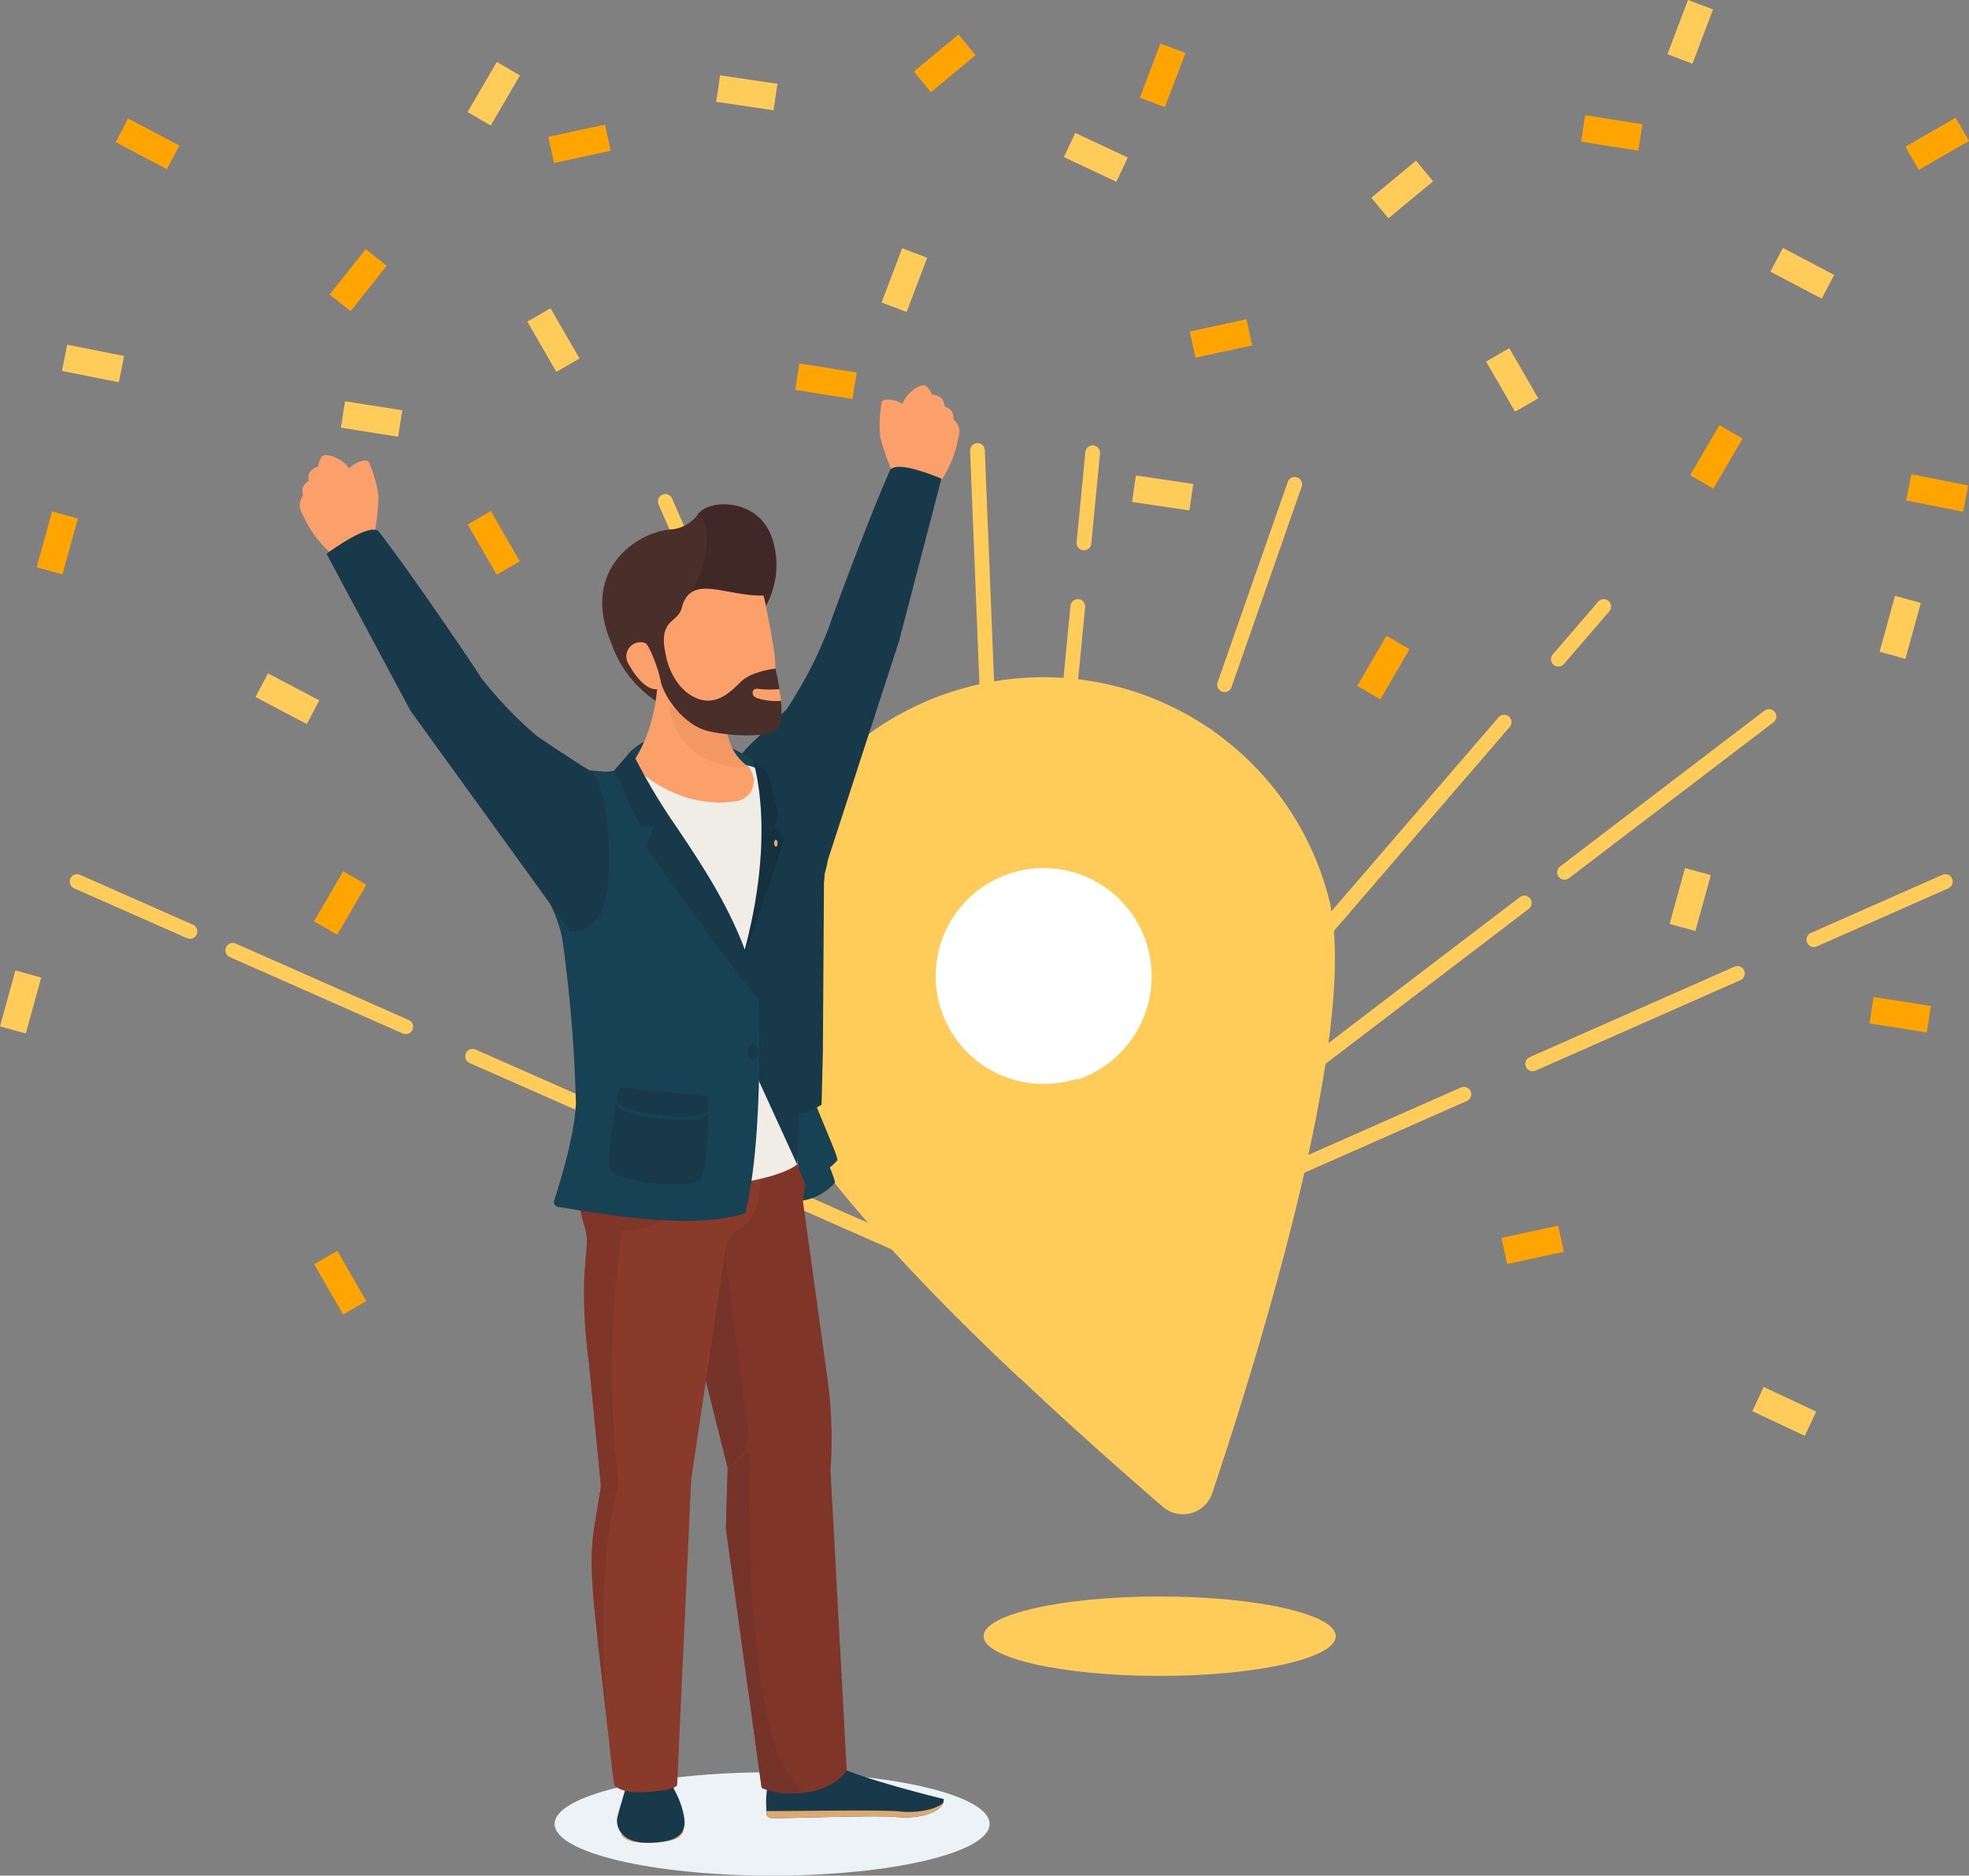 <svg xmlns="http://www.w3.org/2000/svg" width="280.908" height="267.594" viewBox="0 0 280.908 267.594"><rect x="0" y="0" width="280.908" height="267.594" fill="#808080" stroke="none"/><g transform="translate(-515.425 -415.882)"><g transform="translate(526.423 480.15)"><g transform="translate(0)"><line y1="12.86" x2="1.245" transform="translate(143.645 0.331)" fill="none" stroke="#ffcc5a" stroke-linecap="round" stroke-miterlimit="10" stroke-width="2.1"/><line y1="98.107" x2="9.498" transform="translate(133.269 22.263)" fill="none" stroke="#ffcc5a" stroke-linecap="round" stroke-miterlimit="10" stroke-width="2.1"/><line x1="64.579" y2="28.523" transform="translate(133.269 91.847)" fill="none" stroke="#ffcc5a" stroke-linecap="round" stroke-miterlimit="10" stroke-width="2.1"/><line x1="29.213" y2="12.903" transform="translate(207.66 74.61)" fill="none" stroke="#ffcc5a" stroke-linecap="round" stroke-miterlimit="10" stroke-width="2.1"/><line x1="18.764" y2="8.288" transform="translate(247.774 61.508)" fill="none" stroke="#ffcc5a" stroke-linecap="round" stroke-miterlimit="10" stroke-width="2.1"/><line x1="1.338" y1="33.424" transform="translate(128.451)" fill="none" stroke="#ffcc5a" stroke-linecap="round" stroke-miterlimit="10" stroke-width="2.1"/><line x1="2.968" y1="74.144" transform="translate(130.301 46.226)" fill="none" stroke="#ffcc5a" stroke-linecap="round" stroke-miterlimit="10" stroke-width="2.1"/><line y1="7.517" x2="6.477" transform="translate(211.323 22.263)" fill="none" stroke="#ffcc5a" stroke-linecap="round" stroke-miterlimit="10" stroke-width="2.1"/><line y1="81.616" x2="70.322" transform="translate(133.269 38.754)" fill="none" stroke="#ffcc5a" stroke-linecap="round" stroke-miterlimit="10" stroke-width="2.1"/><line x1="13.275" y1="30.424" transform="translate(83.917 7.267)" fill="none" stroke="#ffcc5a" stroke-linecap="round" stroke-miterlimit="10" stroke-width="2.1"/><line x1="30.256" y1="69.342" transform="translate(103.012 51.029)" fill="none" stroke="#ffcc5a" stroke-linecap="round" stroke-miterlimit="10" stroke-width="2.1"/><line y1="22.233" x2="29.162" transform="translate(212.209 37.952)" fill="none" stroke="#ffcc5a" stroke-linecap="round" stroke-miterlimit="10" stroke-width="2.1"/><line y1="55.809" x2="73.2" transform="translate(133.269 64.562)" fill="none" stroke="#ffcc5a" stroke-linecap="round" stroke-miterlimit="10" stroke-width="2.1"/><line x1="3.943" y1="4.136" transform="translate(42.95 25.644)" fill="none" stroke="#ffcc5a" stroke-linecap="round" stroke-miterlimit="10" stroke-width="2.1"/><line x1="77.819" y1="81.616" transform="translate(55.45 38.754)" fill="none" stroke="#ffcc5a" stroke-linecap="round" stroke-miterlimit="10" stroke-width="2.1"/><line y1="28.595" x2="10.01" transform="translate(163.704 4.829)" fill="none" stroke="#ffcc5a" stroke-linecap="round" stroke-miterlimit="10" stroke-width="2.1"/><line y1="79.739" x2="27.912" transform="translate(133.269 40.631)" fill="none" stroke="#ffcc5a" stroke-linecap="round" stroke-miterlimit="10" stroke-width="2.1"/><line x1="16.107" y1="7.114" transform="translate(0 61.508)" fill="none" stroke="#ffcc5a" stroke-linecap="round" stroke-miterlimit="10" stroke-width="2.1"/><line x1="24.685" y1="10.903" transform="translate(22.208 71.317)" fill="none" stroke="#ffcc5a" stroke-linecap="round" stroke-miterlimit="10" stroke-width="2.1"/><line x1="76.844" y1="33.94" transform="translate(56.425 86.43)" fill="none" stroke="#ffcc5a" stroke-linecap="round" stroke-miterlimit="10" stroke-width="2.1"/></g></g><g transform="translate(515.425 415.882)"><g transform="translate(0)"><rect width="3.818" height="8.272" transform="matrix(0.195, -0.981, 0.981, 0.195, 8.841, 52.923)" fill="#ffcc5a"/><rect width="3.818" height="8.272" transform="translate(2.196 138.458) rotate(15.399)" fill="#ffcc5a"/><rect width="3.818" height="8.272" transform="translate(48.627 61.017) rotate(-81.034)" fill="#ffcc5a"/><rect width="3.818" height="8.272" transform="translate(75.234 45.89) rotate(-30)" fill="#ffcc5a"/><rect width="3.818" height="8.272" transform="translate(36.451 99.445) rotate(-62.23)" fill="#ffcc5a"/><rect width="3.818" height="8.272" transform="translate(110.916 11.956) rotate(98.394)" fill="#ffcc5a"/><rect width="3.818" height="8.272" transform="matrix(0.425, -0.905, 0.905, 0.425, 151.782, 22.415)" fill="#ffcc5a"/><rect width="3.818" height="8.272" transform="matrix(0.425, -0.905, 0.905, 0.425, 249.998, 201.332)" fill="#ffcc5a"/><rect width="3.818" height="8.272" transform="translate(128.707 35.422) rotate(20.765)" fill="#ffcc5a"/><rect width="3.818" height="8.272" transform="translate(70.884 8.837) rotate(30.3)" fill="#ffcc5a"/><rect width="3.818" height="8.272" transform="translate(270.35 85.007) rotate(15.399)" fill="#ffcc5a"/><rect width="3.818" height="8.272" transform="translate(252.576 38.752) rotate(-62.23)" fill="#ffcc5a"/><rect width="3.818" height="8.272" transform="translate(240.392 123.841) rotate(15.399)" fill="#ffcc5a"/><rect width="3.818" height="8.272" transform="translate(212.014 51.578) rotate(-30)" fill="#ffcc5a"/><rect width="3.818" height="8.272" transform="matrix(0.638, 0.77, -0.77, 0.638, 202.015, 22.928)" fill="#ffcc5a"/><rect width="3.818" height="8.272" transform="translate(170.241 69.046) rotate(98.394)" fill="#ffcc5a"/><rect width="3.818" height="8.272" transform="translate(240.816 0) rotate(20.765)" fill="#ffcc5a"/></g></g><g transform="translate(520.656 420.81)"><g transform="translate(0 0)"><rect width="3.818" height="8.272" transform="translate(2.196 68.037) rotate(15.399)" fill="#ffa400"/><rect width="3.818" height="8.272" transform="translate(108.22 50.702) rotate(-81.034)" fill="#ffa400"/><rect width="3.818" height="8.272" transform="translate(39.586 175.444) rotate(-30)" fill="#ffa400"/><rect width="3.818" height="8.272" transform="translate(81.086 12.852) rotate(77.823)" fill="#ffa400"/><rect width="3.818" height="8.272" transform="translate(11.262 15.353) rotate(-62.23)" fill="#ffa400"/><rect width="3.818" height="8.272" transform="matrix(0.638, 0.77, -0.77, 0.638, 131.516, 0)" fill="#ffa400"/><rect width="3.818" height="8.272" transform="translate(44.791 39.465) rotate(-141.576)" fill="#ffa400"/><rect width="3.818" height="8.272" transform="translate(160.322 1.277) rotate(20.765)" fill="#ffa400"/><rect width="3.818" height="8.272" transform="translate(43.746 119.368) rotate(30.3)" fill="#ffa400"/><rect width="3.818" height="8.272" transform="matrix(0.195, -0.981, 0.981, 0.195, 266.712, 66.467)" fill="#ffa400"/><rect width="3.818" height="8.272" transform="translate(261.478 141.082) rotate(-81.034)" fill="#ffa400"/><rect width="3.818" height="8.272" transform="translate(268.514 19.312) rotate(-120)" fill="#ffa400"/><rect width="3.818" height="8.272" transform="translate(240.076 55.724) rotate(30.3)" fill="#ffa400"/><rect width="3.818" height="8.272" transform="translate(220.328 15.28) rotate(-81.034)" fill="#ffa400"/><rect width="3.818" height="8.272" transform="translate(61.493 69.904) rotate(-30)" fill="#ffa400"/><rect width="3.818" height="8.272" transform="translate(172.598 40.626) rotate(77.823)" fill="#ffa400"/><rect width="3.818" height="8.272" transform="translate(217.067 169.936) rotate(77.823)" fill="#ffa400"/><rect width="3.818" height="8.272" transform="translate(192.571 85.778) rotate(30.3)" fill="#ffa400"/></g></g><g transform="translate(558.166 470.852)"><ellipse cx="21.647" cy="23.805" rx="21.647" ry="23.805" transform="translate(86.145 65.927)" fill="#fff"/><ellipse cx="31.027" cy="7.374" rx="31.027" ry="7.374" transform="translate(36.384 197.876)" fill="#edf2f7"/><g transform="translate(63.724 41.64)"><ellipse cx="25.122" cy="5.667" rx="25.122" ry="5.667" transform="translate(33.859 131.159)" fill="#ffcc5a"/><path d="M642.664,585.771c.154.357.321.72.495,1.085.122.257.245.513.376.774q.253.5.527,1.014c.073.135.15.273.225.409q.6,1.084,1.279,2.2c.051.083.1.166.152.25.266.43.539.863.823,1.3l.05.074q.777,1.2,1.643,2.425c.135.192.269.384.407.577.252.352.505.705.766,1.061.407.556.823,1.115,1.252,1.678.079.1.162.209.242.313,7.526,9.824,18.2,20.708,28.005,29.931l.009-.042c8.12,7.665,15.67,14.277,20.392,18.362a4.413,4.413,0,0,0,7.179-2.076c5.856-17.567,21.535-66.87,16.432-85.194A42.059,42.059,0,0,0,671.3,530.357l-.327.09a42.341,42.341,0,0,0-29.477,52.12l.006.021c.138.491.309,1,.495,1.513.063.177.13.355.2.534Q642.412,585.194,642.664,585.771Zm44.527.534.026-.134c-.189,0-.565.188-.758.188a15.4,15.4,0,1,1,10.77-18.888v0A15.552,15.552,0,0,1,687.191,586.3Z" transform="translate(-639.943 -528.875)" fill="#ffcc5a"/></g><path d="M665.43,482.825a4.978,4.978,0,0,1,1.653-2.056s1.161-.9,1.776-.489a3.511,3.511,0,0,1,.852,1.245,2.076,2.076,0,0,1,1.456.626,2.459,2.459,0,0,1,.3,1.046,2.136,2.136,0,0,1,1,.655c.336.462.184,1.258.44,1.352a2.2,2.2,0,0,1,.534,2.38,15.68,15.68,0,0,1-2.333,5.963l-2.712,3.67-2.248-2.876-1.823-1.145a34.321,34.321,0,0,1-2.02-5.515,18.816,18.816,0,0,1,.177-5.078c.2-.658,2.033-.428,2.946.224" transform="translate(-579.449 -480.174)" fill="#fba06a"/><g transform="translate(45.789 206.193)"><path d="M623.135,721.887c-1.639.056-3.033.331-4.168-.076.58.981,1.8,1.354,4.336,1.267,3.061-.1,4.278-.527,4.659-1.747C626.837,721.945,625.246,721.814,623.135,721.887Z" transform="translate(-618.967 -721.331)" fill="#dca970"/></g><path d="M644.209,710.96h0a12.371,12.371,0,0,0-.943,5.315l.048,1.077a.652.652,0,0,0,.564.618c1.169.159,14.861-.458,17.926-.129s6.878-.606,6.791-2.565c-11.852-2.934-15.392-4.715-15.392-4.715Z" transform="translate(-576.699 -513.577)" fill="#18394a"/><path d="M651.434,660.384l2.354,43.549s-1.492,2.513-5.721,3.107-6.42-.658-6.42-.658l-5.09-36.94.345-8.659Z" transform="translate(-575.728 -506.302)" fill="#7f3629"/><path d="M662.42,717.953c-2.763-.3-15.719-.016-19.115-.073l.016.371a.652.652,0,0,0,.564.618c1.169.159,14.861-.458,17.926-.129,2.744.295,6.084-.425,6.693-1.984C667.273,717.762,664.649,718.192,662.42,717.953Z" transform="translate(-576.707 -514.475)" fill="#dca970"/><path d="M626.054,503.592a5.319,5.319,0,0,0,3.449-2.04c1.165-1.844,5.895-2.321,8.828.394a7.555,7.555,0,0,1,1.93,3.285,12.09,12.09,0,0,1-.752,8.817c-3.514,7.4-.535,13.869-4.4,15.643-6.369,2.921-15.223-1.942-17.871-9.785C612.633,509.26,621.1,503.758,626.054,503.592Z" transform="translate(-572.735 -483.054)" fill="#492e2a"/><g transform="translate(54.502 16.986)" opacity="0.15"><path d="M638.257,534.72q-.294.135-.607.252Q637.956,534.857,638.257,534.72Z" transform="translate(-630.389 -505.068)" fill="#040505"/><path d="M640.252,501.947c-2.934-2.716-7.664-2.238-8.828-.394.648-1.026,3.642,5-2.266,13.3,1.389,6.259,9.584,14.049,7.868,14.836,3.868-1.774.889-8.239,4.4-15.643a12.09,12.09,0,0,0,.752-8.817A7.559,7.559,0,0,0,640.252,501.947Z" transform="translate(-629.158 -500.039)" fill="#040505"/></g><path d="M651.246,549.895l10.179-31.3,6.031-23.129s-6.6-2.856-7.368-1.133c-3.017,6.8-8.516,21.639-8.638,22.21a59.486,59.486,0,0,1-6.021,11.727c-.2.306-3.709,3.637-4.8,4.7a16.494,16.494,0,0,0-2.975,3.682s7.752,9.88,6.409,12.152C649.519,561.373,651.246,549.895,651.246,549.895Z" transform="translate(-575.887 -482.147)" fill="#18394a"/><path d="M620.766,540.719c-.683,4.291,10.191,12.311,10.191,12.311s8.494,7.163,9.4,1.317-2.261-12.26-2.261-12.26S627.653,534.684,620.766,540.719Z" transform="translate(-573.434 -488.609)" fill="#174254"/><path d="M624.548,527.213l9.59,4.365.28,4.054a7.143,7.143,0,0,0,2.742,5.547s11.151,10.993,2.049,11.621-18.373-11.755-18.373-11.755C625.061,534.965,624.548,527.213,624.548,527.213Z" transform="translate(-573.449 -486.994)" fill="#fba06a"/><path d="M649.113,613.346a7.865,7.865,0,0,0,4.542-2.524c.265-.336-1.92-4.868-5.1-13.1C645.876,590.784,649.113,613.346,649.113,613.346Z" transform="translate(-577.314 -497.024)" fill="#174254"/><path d="M649.535,609.606a7.872,7.872,0,0,0,4.543-2.524c.264-.336-1.921-4.868-5.1-13.1C646.3,587.043,649.535,609.606,649.535,609.606Z" transform="translate(-577.375 -496.482)" fill="#174254"/><path d="M644.08,603.865l.666,5.377,1.193,2.925-.359,2.261,3.41,24.643a63.407,63.407,0,0,1,.616,12.64h0a9.876,9.876,0,0,1-4.4,7.72l-1.581,1.051-9.02.765.343-10.367-11.828-44.965Z" transform="translate(-573.781 -498.107)" fill="#7f3629"/><path d="M633.788,617.114l3.9,30.385a4.973,4.973,0,0,1-1.737,4.443l-1.113.934-11.717-46.612Z" transform="translate(-573.781 -498.455)" fill="#76332a"/><path d="M639.912,658.325s-1.309,44.078,8.155,48.417c-4.229.594-6.42-.658-6.42-.658l-5.09-36.94.232-8.72Z" transform="translate(-575.728 -506.003)" fill="#76332a"/><path d="M624.991,709.122c-.17,2.633,1.964,4.368,2.77,7.627.535,2.161.737,4.379-4.546,4.559-4.887.168-4.881-2.864-4.844-3.372s1.791-6.234,1.791-6.234Z" transform="translate(-573.091 -513.368)" fill="#18394a"/><path d="M638.735,604.631l-1.1,9.451a6.069,6.069,0,0,1-2.828,4.454h0a4.147,4.147,0,0,0-1.857,2.605l-4.921,33.077-2,43.5s.2.731-4.159,1.033-4.852-1.1-4.852-1.1l-2.308-20.336c-.514-5.259-1.358-11.113-.507-16.327l.953-5.849-1.731-17.785a71.04,71.04,0,0,1-.633-12.245l.347-4.488a6.421,6.421,0,0,0-.29-2.462h0a18.542,18.542,0,0,1-.808-7.5l.694-7.087Z" transform="translate(-572.161 -498.065)" fill="#893a2a"/><path d="M617.654,654.985a144.855,144.855,0,0,1,.49-36.285s11.06,0,11.539-10.063L612.9,603.578l-.162-.007-.694,7.087a18.542,18.542,0,0,0,.808,7.5,6.421,6.421,0,0,1,.29,2.462l-.347,4.488a71.04,71.04,0,0,0,.633,12.245l1.731,17.785-.953,5.849c-.851,5.215-.007,11.068.507,16.327l2.308,20.336S613.164,670.9,617.654,654.985Z" transform="translate(-572.161 -498.065)" fill="#7f3629"/><path d="M620.565,609.172c-.3,3.235-.974,7.913-.974,7.913s6.55.678,8.315-5.141S620.565,609.172,620.565,609.172Z" transform="translate(-573.268 -498.761)" fill="#76332a"/><path d="M608.445,546.831l9.712-3.441s5.959,6.537,14.715,5.319a2.918,2.918,0,0,0,1.609-5.185,22.114,22.114,0,0,1,5.016,1.961,9.928,9.928,0,0,1,4.862,5.741,18.826,18.826,0,0,1,.539,8.688c-.375-.132-2.376,2.1-2.376,2.1.224,2.905-.036,3.578-.575,6.442-.758,4.023-1.749,7.195-1.654,9.183.4,8.27,1.621,21.642,1.442,22.836-1.265,1.357-12.021,5.532-31.2,1.211,1.876-24.517,1.572-32.634,2.026-31.731l-1.851-8.073c-1.257-3.323-9.491-5.927-8.214-9.243A8.967,8.967,0,0,1,608.445,546.831Z" transform="translate(-570.77 -489.339)" fill="#efede5"/><path d="M651.7,560.693l-.156,24.145-.186,7.487s-3.641,2.4-3.859.53c-.863-7.39-2.99-23.36-2.938-23.941.066-.729,0-9.337,0-9.337s1.664-11.168,1.056-13.736C653.314,547.779,651.7,560.693,651.7,560.693Z" transform="translate(-576.889 -489.695)" fill="#18394a"/><path d="M641.913,543.734c2.551,13.029-3.246,29.251-3.246,29.251l1.078,11.689L647,600.524l.275-7.019-1.393-16.714s3.911-12.916,2.657-18.594-2.8-13.028-3.778-13.517A18,18,0,0,0,641.913,543.734Z" transform="translate(-576.034 -489.389)" fill="#18394a"/><path d="M640.694,542.72s3.856,10.915-2.027,30.118c5.947-16.3,6.445-18.954,6.445-18.954l-1.406-1.652.653-1.769-1.592-6.021Z" transform="translate(-576.034 -489.242)" fill="#18394a"/><path d="M640.694,542.72s3.856,10.915-2.027,30.118c5.947-16.3,6.445-18.954,6.445-18.954l-1.406-1.652.653-1.769-1.592-6.021Z" transform="translate(-576.034 -489.242)" fill="#040505" opacity="0.15"/><path d="M615.812,544.421c-2,.707-3.867-.917-7.218.847-1.51.8-8.068,2.116-3.773,14.109.91,2.541,3.157,5.9,3.659,9.639a207.034,207.034,0,0,1,1.859,22.809c-.138,4.546-2.326,11.595-3.1,13.958a.714.714,0,0,0,.579.928c3.825.541,18.632,3.553,26.675.915,2.76-11.05,1.876-30.737,1.876-30.737s-5.934-12.771-10.517-20.15A63.682,63.682,0,0,0,615.812,544.421Z" transform="translate(-570.919 -489.487)" fill="#174254"/><g transform="translate(44.168 100.165)"><path d="M618.507,599.477c1.058,1.574,11.237,2.9,12.669,1.254a1.545,1.545,0,0,0,.231-.444c0-1.032-.018-1.71-.018-1.71l-12.669-1.253s-.148.682-.349,1.72A1.191,1.191,0,0,0,618.507,599.477Z" transform="translate(-617.259 -597.324)" fill="#18394a"/><path d="M631.217,601.128a1.869,1.869,0,0,1-.28.472c-1.431,1.646-11.611.32-12.669-1.254a1.392,1.392,0,0,1-.176-.459c-.591,3.117-1.484,8.582-.738,9.693,1.058,1.574,11.237,2.9,12.669,1.254C631.035,609.671,631.2,604.228,631.217,601.128Z" transform="translate(-617.071 -597.695)" fill="#18394a"/></g><path d="M645.543,578.154c.107.6-.14,1.138-.551,1.212s-.832-.349-.939-.945.14-1.138.552-1.212S645.436,577.558,645.543,578.154Z" transform="translate(-576.811 -494.241)" fill="#18394a"/><path d="M641.722,591.157c0,.605-.339,1.1-.757,1.1s-.758-.491-.758-1.1.339-1.1.758-1.1S641.722,590.553,641.722,591.157Z" transform="translate(-576.258 -496.106)" fill="#18394a"/><path d="M620.357,541.121l-2.438,2.823L621.683,552H623.6l-1.231,2.84s16.342,22.884,16.1,21.573c-1.769-9.786-7.642-18.38-11.688-24.412A86.405,86.405,0,0,1,620.357,541.121Z" transform="translate(-573.026 -489.01)" fill="#18394a"/><path d="M645.1,556.5c0,.274-.116.494-.26.494s-.26-.221-.26-.494.116-.493.26-.493S645.1,556.232,645.1,556.5Z" transform="translate(-576.892 -491.169)" fill="#dca970"/><path d="M631.286,540.024c1.086.718,5.384,2.442,6.75,1.441h0l0,0a2.894,2.894,0,0,1-.649-.549,7.428,7.428,0,0,1-2.089-5l-.28-4.054-8.048-2.685C626.957,529.243,625.885,536.457,631.286,540.024Z" transform="translate(-574.324 -487.279)" fill="#ae5025" opacity="0.1"/><path d="M626,523.521c-1.121-5.163,1.719-4.442,2.274-6.625,1.283-5.047,6.227-1.664,11.679-1.807.185.357,1.592,7.825,1.639,8.976.32,7.7,1.037,8.5-4.012,9.38-5.1.886-9.388-.56-11.551-3.341-.558-.717-2.973-3.938-2.973-3.938C623.947,525.872,626.421,525.466,626,523.521Z" transform="translate(-573.771 -485.094)" fill="#fba06a"/><path d="M626.29,525.042s.652,4.229,3.889,5.971,5.451-.775,6.925-2.186,4.846-1.8,4.846-1.8,1.6,6.6.484,8.321-7.009,1.318-10.1.6-6.622-4.579-7.163-8.7S626.29,525.042,626.29,525.042Z" transform="translate(-574.062 -486.615)" fill="#492e2a"/><path d="M644.809,530.864a14.572,14.572,0,0,1-3.178-.065c-.388.066-.6.108-.622.61-.02.393.4.713.86.8a8.727,8.727,0,0,0,3.224.32S644.843,530.857,644.809,530.864Z" transform="translate(-576.374 -487.514)" fill="#fba06a"/><path d="M622.611,523.157c.7.227,2.825,6.137,2.158,6.45-1.65.775-3.558-1.675-4.5-3.409A2.026,2.026,0,0,1,622.611,523.157Z" transform="translate(-573.315 -486.394)" fill="#fba06a"/><path d="M572.5,493.725a4.982,4.982,0,0,0-2.091-1.611s-1.339-.6-1.84-.058a3.5,3.5,0,0,0-.535,1.411,2.07,2.07,0,0,0-1.269.951,2.457,2.457,0,0,0-.05,1.088,2.139,2.139,0,0,0-.816.871c-.218.528.117,1.265-.11,1.417a2.2,2.2,0,0,0,.039,2.439,15.691,15.691,0,0,0,3.67,5.248l3.5,2.929,1.51-3.324,1.5-1.541a34.288,34.288,0,0,0,.668-5.836,18.832,18.832,0,0,0-1.365-4.894c-.35-.593-2.077.062-2.811.911" transform="translate(-565.413 -481.864)" fill="#fba06a"/><path d="M604.7,561.631l-22.823-31.542-11.968-22.382s6.282-4.7,7.506-3.117c4.831,6.253,14.229,20.183,14.5,20.742a57.869,57.869,0,0,0,7.894,8.281c.294.257,6.183,4.163,7.6,4.978,2.763,1.594,3.547,14.87,2.061,19.138A4.9,4.9,0,0,1,604.7,561.631Z" transform="translate(-566.066 -483.666)" fill="#18394a"/></g></g></svg>